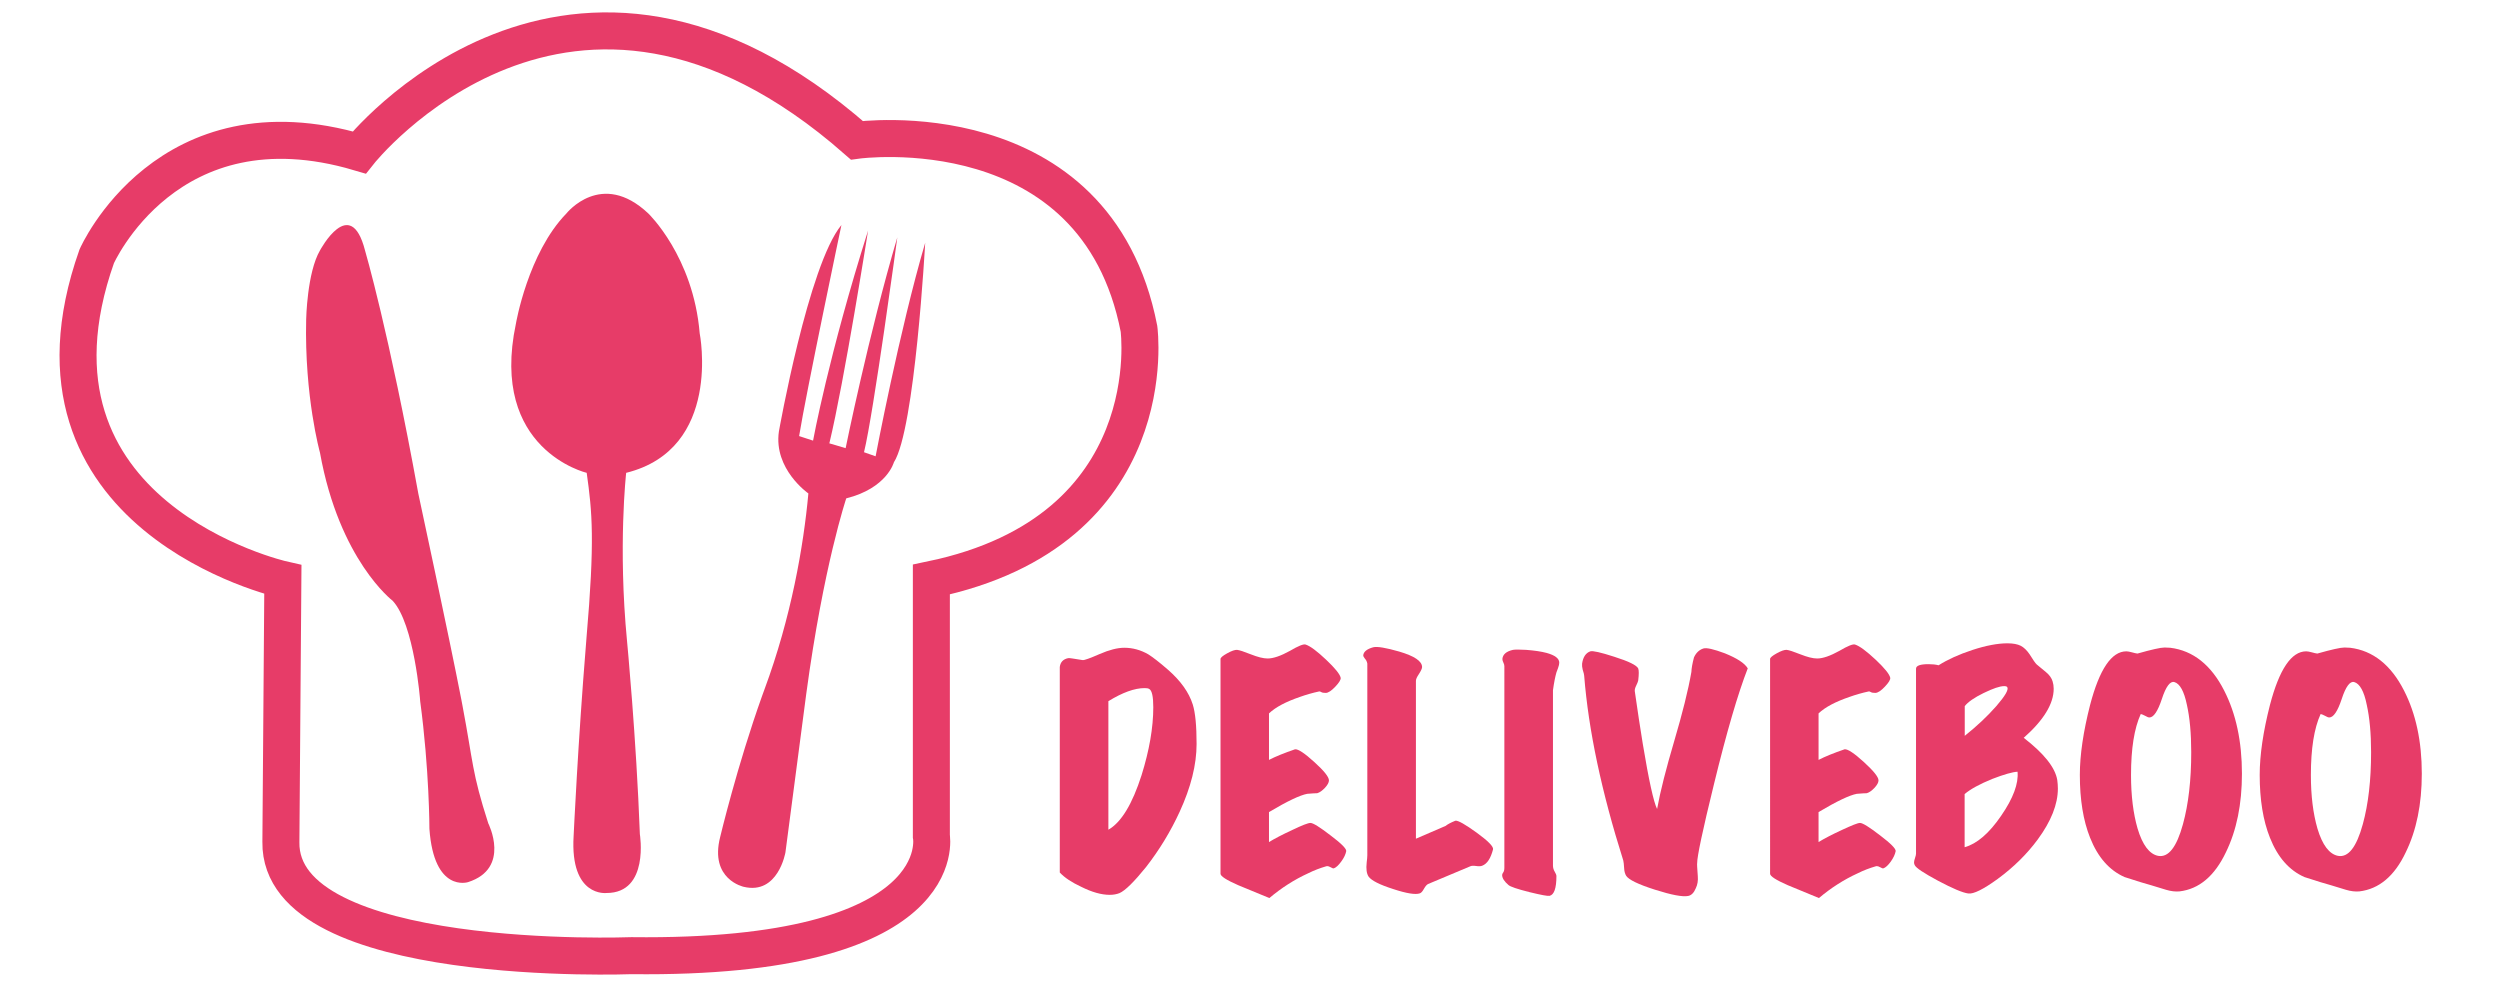 <?xml version="1.0" encoding="utf-8"?>
<!-- Generator: Adobe Illustrator 24.1.1, SVG Export Plug-In . SVG Version: 6.00 Build 0)  -->
<svg version="1.1" id="Livello_1" xmlns="http://www.w3.org/2000/svg" xmlns:xlink="http://www.w3.org/1999/xlink" x="0px" y="0px"
	 viewBox="0 0 202.66 80" style="enable-background:new 0 0 202.66 80;" xml:space="preserve">
<style type="text/css">
	.st0{fill:#E73C68;}
	.st1{fill:none;stroke:#E73C68;stroke-width:3;stroke-miterlimit:10;}
</style>
<g>
	<g>
		<path class="st0" d="M97,60.31c0,1.68-0.46,3.51-1.37,5.49c-0.73,1.59-1.64,3.09-2.73,4.49c-0.97,1.2-1.69,1.91-2.15,2.11
			c-0.23,0.09-0.49,0.14-0.79,0.14c-0.68,0-1.45-0.22-2.31-0.65c-0.77-0.36-1.35-0.74-1.74-1.16V54.07c0.05-0.4,0.28-0.64,0.69-0.72
			c0.05-0.02,0.43,0.04,1.16,0.16c0.14,0.02,0.6-0.15,1.38-0.49c0.78-0.34,1.45-0.51,2-0.51c0.68,0,1.33,0.18,1.94,0.53
			c0.35,0.22,0.89,0.63,1.6,1.25c1.03,0.9,1.7,1.84,2.01,2.82C96.9,57.78,97,58.85,97,60.31z M93.16,55.85
			c-0.08-0.05-0.2-0.07-0.37-0.07c-0.82,0-1.8,0.36-2.94,1.06v10.42c1.05-0.6,1.94-2.08,2.69-4.42c0.63-2.02,0.95-3.86,0.95-5.51
			C93.49,56.46,93.38,55.97,93.16,55.85z"/>
		<path class="st0" d="M109.13,69c-0.05,0.26-0.18,0.54-0.41,0.85c-0.22,0.3-0.42,0.48-0.59,0.54c-0.05,0.02-0.13-0.01-0.25-0.08
			c-0.12-0.07-0.22-0.1-0.3-0.1c-0.03,0-0.06,0.01-0.09,0.02c-0.48,0.14-0.96,0.32-1.44,0.56c-1.14,0.52-2.19,1.2-3.15,2.01
			c-1.54-0.63-2.38-0.98-2.52-1.04c-0.96-0.42-1.44-0.73-1.44-0.93V53.42c0-0.11,0.18-0.26,0.54-0.46c0.36-0.2,0.63-0.29,0.8-0.28
			c0.19,0.02,0.56,0.14,1.11,0.36c0.56,0.22,1.01,0.34,1.37,0.34c0.46,0,1.07-0.21,1.81-0.62c0.68-0.4,1.1-0.57,1.27-0.51
			c0.37,0.12,0.92,0.53,1.65,1.22s1.13,1.18,1.19,1.47c0.03,0.14-0.11,0.38-0.43,0.72c-0.32,0.34-0.58,0.51-0.78,0.51
			c-0.17,0-0.29-0.02-0.37-0.07c-0.08-0.05-0.13-0.06-0.16-0.05c-0.56,0.12-1.07,0.27-1.55,0.44c-1.14,0.39-1.98,0.83-2.52,1.34
			v3.77c0.54-0.28,1.24-0.56,2.11-0.86c0.25-0.03,0.77,0.31,1.56,1.03c0.8,0.72,1.19,1.22,1.19,1.49c0,0.17-0.11,0.37-0.32,0.6
			c-0.22,0.23-0.42,0.38-0.63,0.44c-0.15,0-0.42,0.02-0.81,0.05c-0.59,0.11-1.62,0.6-3.1,1.48v2.43c0.46-0.28,1.09-0.61,1.89-0.98
			c0.79-0.38,1.28-0.57,1.47-0.57c0.22,0,0.76,0.34,1.63,1.01C108.74,68.38,109.16,68.81,109.13,69z"/>
		<path class="st0" d="M121.03,68.86c-0.19,0.73-0.48,1.17-0.88,1.32c-0.12,0.05-0.29,0.05-0.5,0.02c-0.21-0.03-0.36-0.02-0.45,0.02
			l-3.43,1.44c-0.11,0.05-0.22,0.18-0.34,0.39c-0.12,0.22-0.23,0.34-0.34,0.37c-0.34,0.12-1.06,0.01-2.15-0.35
			c-1.1-0.35-1.76-0.69-1.99-1c-0.17-0.25-0.22-0.63-0.16-1.16c0.03-0.25,0.05-0.44,0.05-0.58V53.79c-0.03-0.15-0.09-0.29-0.19-0.39
			c-0.09-0.11-0.14-0.2-0.14-0.28c0.03-0.29,0.3-0.51,0.81-0.65c0.32-0.08,1.03,0.04,2.11,0.35c1.22,0.36,1.84,0.77,1.85,1.25
			c0,0.12-0.09,0.31-0.25,0.56c-0.17,0.25-0.25,0.43-0.25,0.56v12.8l2.41-1.04c0.14-0.12,0.4-0.26,0.79-0.42
			c0.22-0.03,0.8,0.3,1.74,0.98C120.65,68.19,121.09,68.64,121.03,68.86z"/>
		<path class="st0" d="M126.4,53.72c0,0.11-0.03,0.25-0.1,0.44c-0.07,0.18-0.11,0.3-0.13,0.35c-0.09,0.31-0.19,0.79-0.28,1.44v14.21
			c0,0.19,0.05,0.35,0.14,0.5c0.09,0.15,0.14,0.27,0.14,0.36c0,0.99-0.19,1.52-0.56,1.6c-0.14,0.03-0.68-0.07-1.62-0.3
			c-0.99-0.25-1.56-0.44-1.71-0.58c-0.34-0.29-0.51-0.56-0.51-0.81c0-0.06,0.03-0.13,0.09-0.21c0.06-0.08,0.09-0.21,0.09-0.39V54
			c0-0.09-0.03-0.19-0.08-0.29c-0.05-0.1-0.08-0.2-0.08-0.29c0.03-0.37,0.32-0.62,0.86-0.74c0.17-0.03,0.52-0.03,1.06,0
			c0.66,0.05,1.22,0.13,1.67,0.25C126.06,53.12,126.4,53.38,126.4,53.72z"/>
		<path class="st0" d="M141.68,54.18c-0.8,2.05-1.71,5.17-2.73,9.35c-0.93,3.78-1.38,5.93-1.37,6.43c-0.02,0.05,0,0.4,0.05,1.07
			c0.03,0.36-0.02,0.68-0.16,0.97c-0.15,0.37-0.36,0.58-0.62,0.63c-0.45,0.09-1.35-0.08-2.7-0.51c-1.35-0.43-2.13-0.81-2.33-1.13
			c-0.09-0.15-0.15-0.36-0.16-0.6c-0.02-0.31-0.04-0.52-0.07-0.63c-1.76-5.57-2.82-10.56-3.17-14.98c0-0.08-0.04-0.24-0.12-0.49
			c-0.05-0.19-0.06-0.35-0.05-0.49c0.08-0.54,0.3-0.87,0.67-1c0.19-0.06,0.83,0.08,1.94,0.44c1.17,0.37,1.82,0.69,1.94,0.95
			c0.06,0.15,0.06,0.48,0,0.97c-0.02,0.09-0.07,0.23-0.16,0.41c-0.09,0.18-0.13,0.33-0.12,0.45c0.23,1.62,0.45,3.05,0.65,4.28
			c0.49,2.96,0.88,4.72,1.16,5.28c0.26-1.44,0.73-3.27,1.39-5.51c0.66-2.24,1.13-4.1,1.39-5.6c0.01-0.29,0.08-0.69,0.21-1.18
			c0.17-0.37,0.42-0.61,0.76-0.72c0.25-0.08,0.83,0.05,1.74,0.39C140.81,53.36,141.43,53.76,141.68,54.18z"/>
		<path class="st0" d="M153.67,69c-0.05,0.26-0.18,0.54-0.4,0.85c-0.22,0.3-0.42,0.48-0.59,0.54c-0.05,0.02-0.13-0.01-0.25-0.08
			c-0.12-0.07-0.22-0.1-0.3-0.1c-0.03,0-0.06,0.01-0.09,0.02c-0.48,0.14-0.96,0.32-1.44,0.56c-1.14,0.52-2.19,1.2-3.15,2.01
			c-1.54-0.63-2.38-0.98-2.52-1.04c-0.96-0.42-1.44-0.73-1.44-0.93V53.42c0-0.11,0.18-0.26,0.54-0.46c0.36-0.2,0.63-0.29,0.8-0.28
			c0.19,0.02,0.56,0.14,1.11,0.36c0.56,0.22,1.01,0.34,1.37,0.34c0.46,0,1.06-0.21,1.8-0.62c0.68-0.4,1.1-0.57,1.27-0.51
			c0.37,0.12,0.92,0.53,1.66,1.22c0.73,0.69,1.13,1.18,1.19,1.47c0.03,0.14-0.11,0.38-0.43,0.72c-0.32,0.34-0.58,0.51-0.78,0.51
			c-0.17,0-0.29-0.02-0.37-0.07c-0.08-0.05-0.13-0.06-0.16-0.05c-0.56,0.12-1.07,0.27-1.55,0.44c-1.14,0.39-1.98,0.83-2.52,1.34
			v3.77c0.54-0.28,1.24-0.56,2.11-0.86c0.25-0.03,0.77,0.31,1.56,1.03c0.79,0.72,1.19,1.22,1.19,1.49c0,0.17-0.11,0.37-0.32,0.6
			c-0.22,0.23-0.42,0.38-0.63,0.44c-0.15,0-0.42,0.02-0.81,0.05c-0.59,0.11-1.62,0.6-3.1,1.48v2.43c0.46-0.28,1.09-0.61,1.89-0.98
			s1.28-0.57,1.47-0.57c0.22,0,0.76,0.34,1.63,1.01C153.28,68.38,153.7,68.81,153.67,69z"/>
		<path class="st0" d="M166.77,63.23c0.03,0.23,0.05,0.46,0.05,0.69c0,1.28-0.55,2.66-1.64,4.14c-0.88,1.19-1.96,2.25-3.24,3.19
			c-1.17,0.85-1.97,1.24-2.38,1.18c-0.46-0.06-1.28-0.41-2.45-1.03c-1.17-0.63-1.81-1.05-1.9-1.28c-0.03-0.06-0.05-0.13-0.05-0.21
			c0-0.09,0.03-0.21,0.08-0.36c0.05-0.15,0.08-0.26,0.08-0.34v-15c0-0.25,0.34-0.37,1.02-0.37c0.31,0,0.58,0.03,0.81,0.09
			c0.73-0.46,1.64-0.88,2.74-1.24c1.1-0.36,2.05-0.54,2.84-0.54c0.46,0,0.82,0.07,1.08,0.2c0.25,0.13,0.49,0.36,0.71,0.68
			c0.28,0.45,0.47,0.73,0.58,0.83c0.03,0.03,0.29,0.24,0.76,0.63c0.28,0.23,0.45,0.48,0.53,0.74c0.06,0.19,0.09,0.39,0.09,0.6
			c0,1.22-0.81,2.55-2.43,3.98C165.69,61.08,166.6,62.21,166.77,63.23z M162.72,55.71c-0.03-0.06-0.12-0.09-0.25-0.09
			c-0.36,0-0.91,0.19-1.67,0.56c-0.76,0.37-1.27,0.73-1.53,1.06v2.41c0.99-0.79,1.84-1.59,2.56-2.41
			C162.54,56.42,162.84,55.91,162.72,55.71z M163.55,62.56c-0.4,0.02-1.08,0.21-2.04,0.58c-1.03,0.42-1.78,0.83-2.25,1.23v4.31
			c1-0.28,1.99-1.13,2.96-2.55C163.2,64.71,163.64,63.52,163.55,62.56z"/>
		<path class="st0" d="M176.68,72.26c-0.32,0.03-0.69-0.01-1.09-0.13c-0.4-0.12-0.8-0.24-1.18-0.36c-0.46-0.12-1.19-0.35-2.18-0.67
			c-1.23-0.54-2.17-1.6-2.8-3.19c-0.56-1.4-0.83-3.1-0.83-5.09c0-1.62,0.28-3.51,0.83-5.67c0.76-2.9,1.74-4.35,2.94-4.35
			c0.11,0,0.26,0.03,0.45,0.08c0.19,0.05,0.34,0.09,0.45,0.1c1.14-0.32,1.87-0.49,2.2-0.49c0.15,0,0.31,0.01,0.46,0.02
			c1.85,0.23,3.31,1.39,4.37,3.47c0.96,1.88,1.44,4.13,1.44,6.74c0,2.47-0.43,4.59-1.3,6.37C179.52,71.02,178.27,72.07,176.68,72.26
			z M176.26,55.29c-0.34-0.09-0.68,0.36-1.01,1.37c-0.33,1-0.67,1.5-1.01,1.5c-0.08,0-0.19-0.04-0.34-0.13
			c-0.15-0.08-0.27-0.13-0.36-0.15c-0.53,1.16-0.79,2.81-0.79,4.95c0,1.68,0.18,3.12,0.53,4.33c0.4,1.34,0.96,2.08,1.67,2.22
			c0.83,0.15,1.5-0.7,2.01-2.57c0.45-1.64,0.67-3.58,0.67-5.83c0-1.53-0.12-2.81-0.35-3.84C177.05,56.03,176.71,55.42,176.26,55.29z
			"/>
		<path class="st0" d="M191.26,72.26c-0.32,0.03-0.69-0.01-1.09-0.13c-0.4-0.12-0.8-0.24-1.18-0.36c-0.46-0.12-1.19-0.35-2.18-0.67
			c-1.23-0.54-2.17-1.6-2.8-3.19c-0.56-1.4-0.83-3.1-0.83-5.09c0-1.62,0.28-3.51,0.83-5.67c0.76-2.9,1.74-4.35,2.94-4.35
			c0.11,0,0.26,0.03,0.45,0.08c0.19,0.05,0.34,0.09,0.45,0.1c1.14-0.32,1.87-0.49,2.2-0.49c0.15,0,0.31,0.01,0.46,0.02
			c1.85,0.23,3.31,1.39,4.37,3.47c0.96,1.88,1.44,4.13,1.44,6.74c0,2.47-0.43,4.59-1.3,6.37C194.11,71.02,192.85,72.07,191.26,72.26
			z M190.84,55.29c-0.34-0.09-0.68,0.36-1.01,1.37c-0.33,1-0.67,1.5-1.01,1.5c-0.08,0-0.19-0.04-0.34-0.13
			c-0.15-0.08-0.27-0.13-0.36-0.15c-0.53,1.16-0.79,2.81-0.79,4.95c0,1.68,0.18,3.12,0.53,4.33c0.4,1.34,0.96,2.08,1.67,2.22
			c0.83,0.15,1.5-0.7,2.01-2.57c0.45-1.64,0.67-3.58,0.67-5.83c0-1.53-0.12-2.81-0.35-3.84C191.64,56.03,191.29,55.42,190.84,55.29z
			"/>
	</g>
	<path class="st1" d="M22.93,46.98c0,0-22.55-5.08-15.09-26.2c0,0,5.72-13.02,21.28-8.42c0,0,16.99-21.5,40.34-0.99
		c0,0,19.37-2.67,22.87,15.28c0,0,2.22,16.36-16.83,20.33v20.8c0,0,1.91,10-24.3,9.69c0,0-28.58,1.11-28.43-9.21L22.93,46.98z"/>
	<path class="st0" d="M47.56,38.33c0,0-7.9-1.86-5.74-12.08c0,0,0.97-5.74,4.1-8.95c0,0,2.83-3.58,6.63,0c0,0,3.65,3.48,4.17,9.72
		c0,0,1.86,9.37-5.96,11.31c0,0-0.67,5.96,0.07,13.64c0,0,0.75,7.83,1.04,15.65c0,0,0.79,4.77-2.7,4.77c0,0-2.97,0.37-2.67-4.62
		c0,0,0.36-7.7,1-15.5c0.01-0.17,0.03-0.35,0.04-0.52C48.23,43.78,48.01,41.54,47.56,38.33z"/>
	<path class="st0" d="M31.83,48.7c0,0-4.32-3.28-5.89-12c0,0-1.27-4.55-1.12-10.81c0,0,0.07-3.8,1.12-5.59c0,0,2.46-4.62,3.65,0
		c0,0,1.94,6.61,4.32,19.71c0,0,2.5,11.62,3.48,16.66c0.04,0.19,0.07,0.36,0.1,0.53c0.89,4.7,0.75,5.37,2.09,9.54
		c0,0,1.86,3.65-1.64,4.77c0,0-2.76,0.89-3.13-4.32c0,0,0-4.77-0.75-10.36C34.07,56.82,33.58,50.57,31.83,48.7z"/>
	<path class="st0" d="M65.53,40c0,0-2.83-1.96-2.39-5.02c0,0,2.39-13.5,5.07-16.74c0,0-2.89,13.73-3.43,17.11l1.13,0.37
		c0,0,1.27-6.95,4.46-17.03c0,0-1.93,12.24-3.14,17.25l1.32,0.39c0,0,1.87-9.23,4.19-17.09c0,0-1.93,14.28-2.7,17.42l0.94,0.33
		c0,0,1.93-10.2,4.02-17.31c0,0-0.83,15.16-2.54,17.8c0,0-0.55,2.09-3.86,2.92c0,0-1.84,5.46-3.24,15.83l-1.69,12.87
		c0,0-0.59,3.46-3.38,2.79c0,0-2.79-0.59-1.91-4.04c0,0,1.38-5.79,3.4-11.44c0.07-0.18,0.13-0.37,0.2-0.55
		C64.13,50.06,65.14,44.28,65.53,40z"/>
</g>
</svg>
